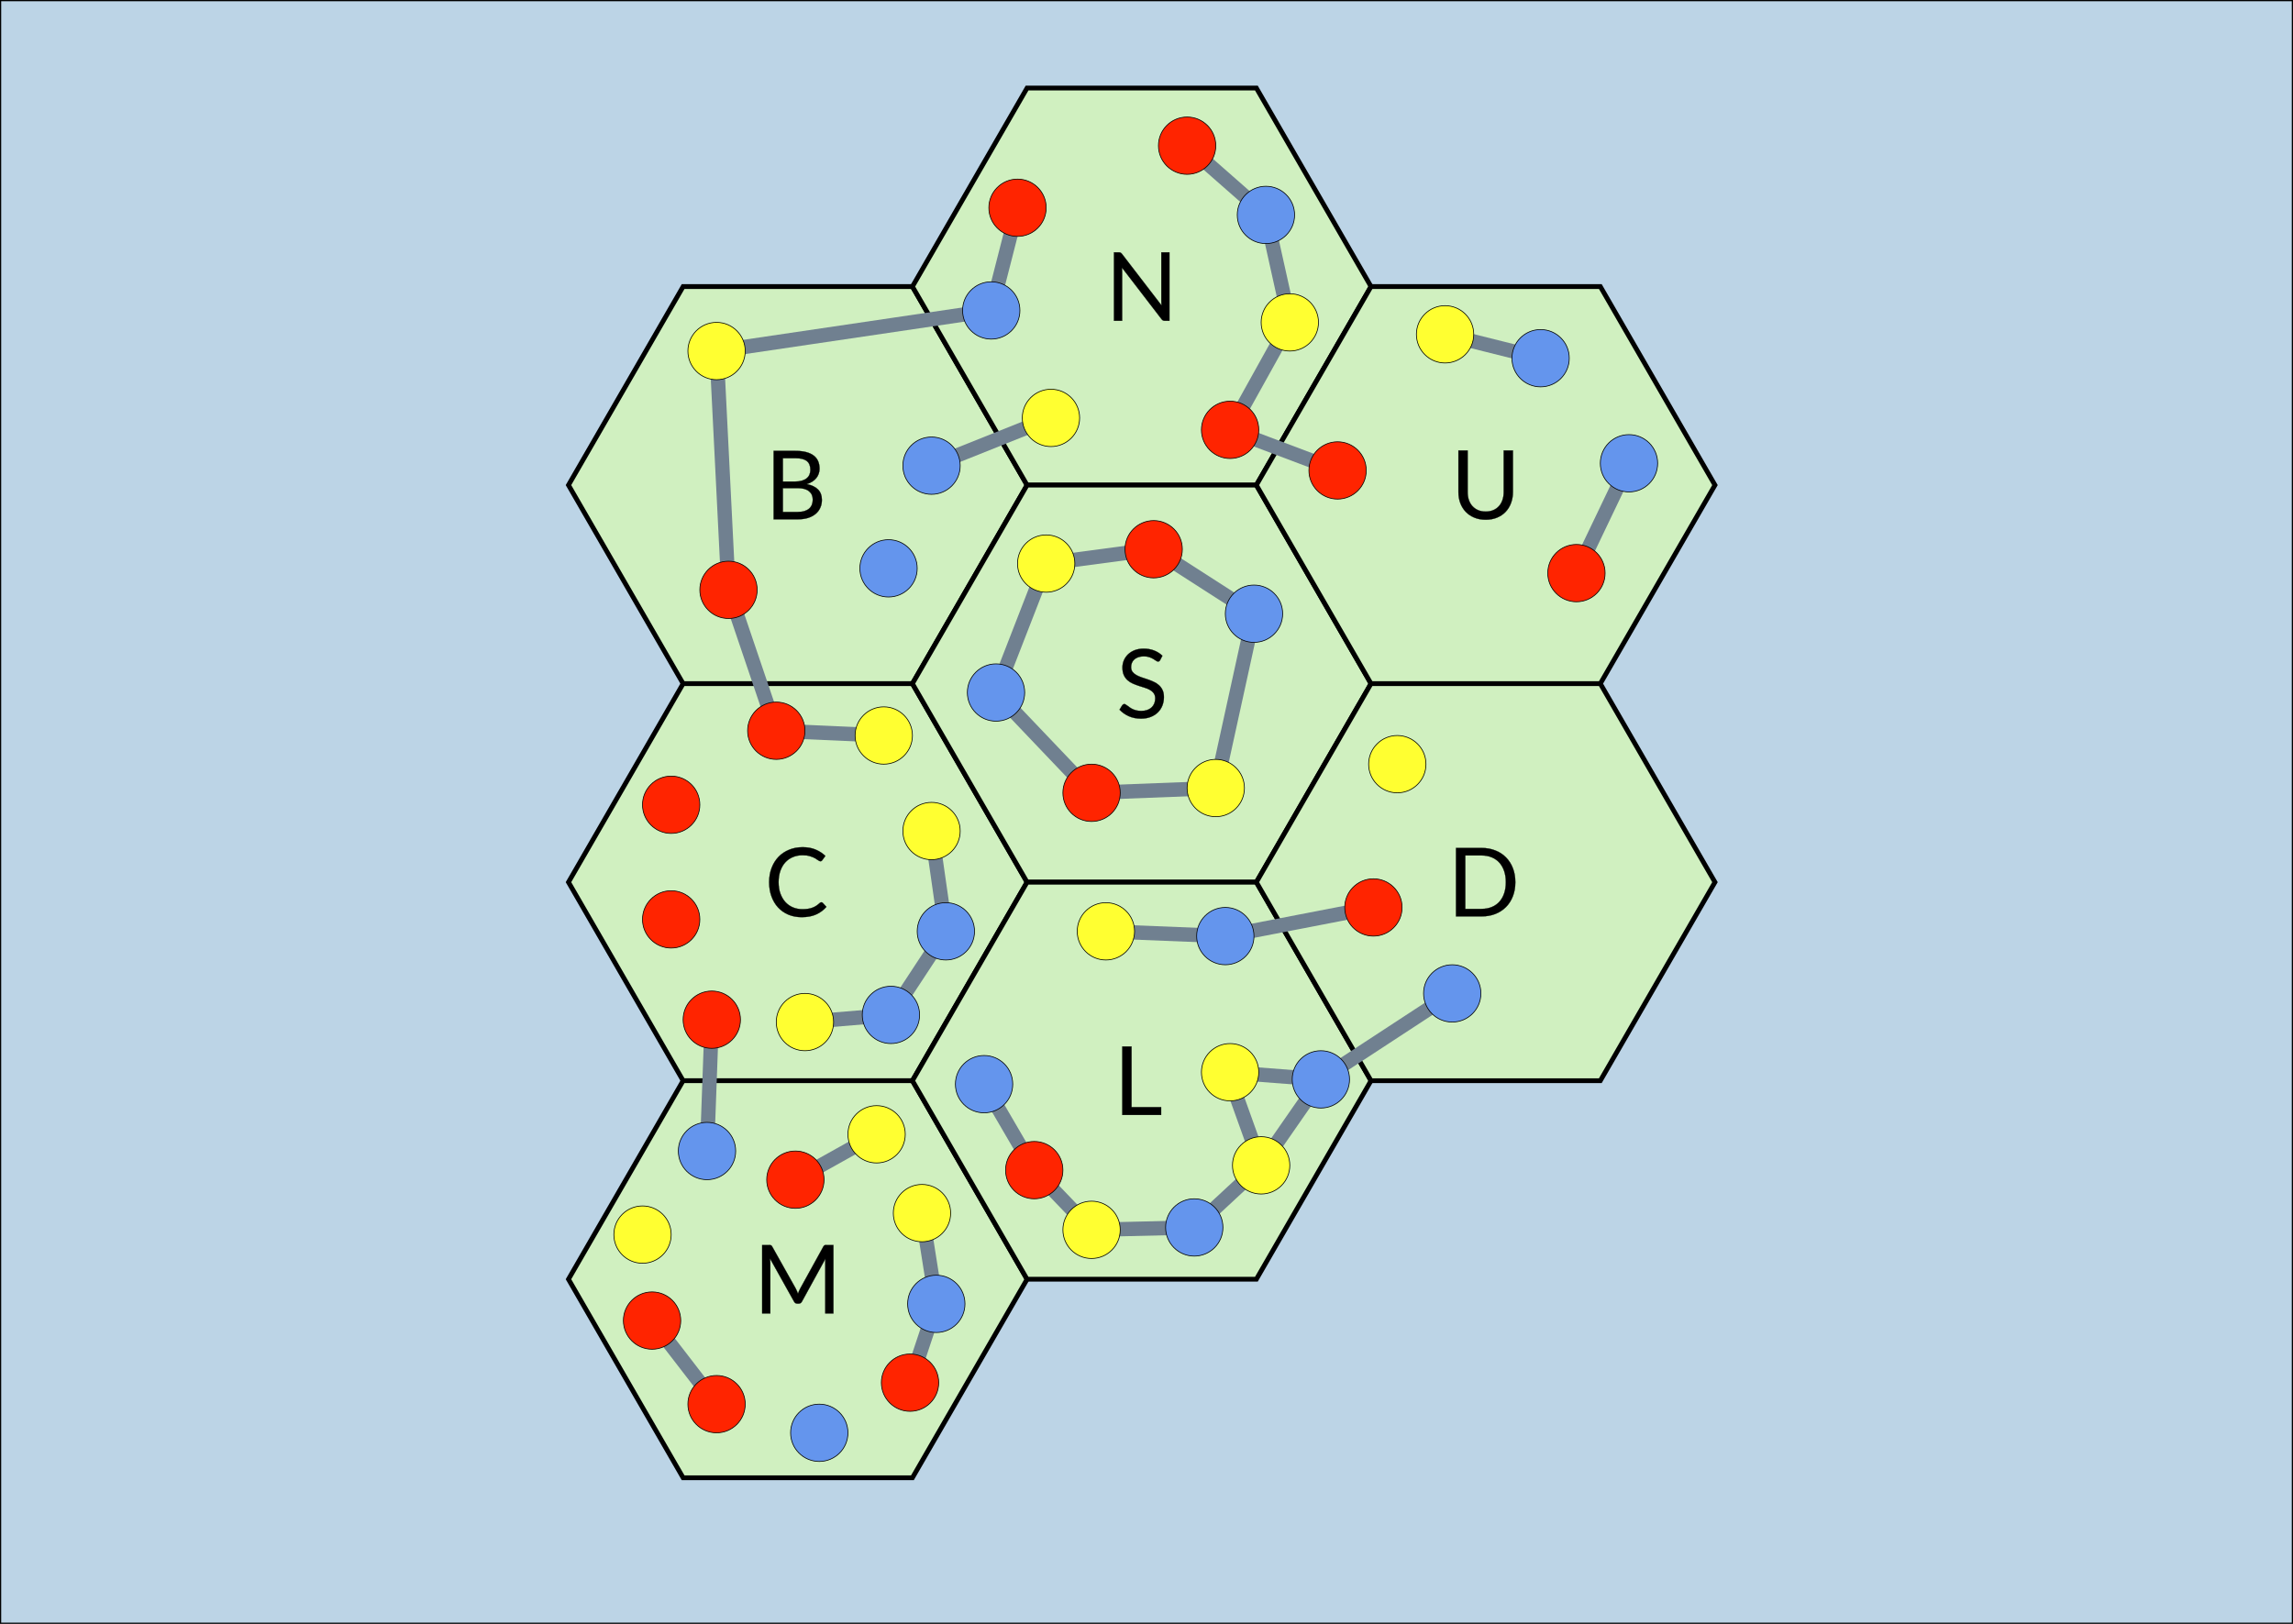 <svg xmlns="http://www.w3.org/2000/svg" width="960" height="680" viewbox="0 0 960 680">
	<rect width="100%" height="100%" fill="#333333" stroke="none"/>
	<rect x="0" y="0" width="960" height="680" style="fill:#bcd4e6;stroke:#000000;stoke-width:2px"/>
	<polygon style="fill:#d0f0c0;stroke:#000000;stroke-width:2px" points="430.00,203.14 382.00,286.28 286.00,286.28 238.00,203.14 286.00,120.00 382.00,120.00"/>
	<polygon style="fill:#d0f0c0;stroke:#000000;stroke-width:2px" points="430.00,369.42 382.00,452.55 286.00,452.55 238.00,369.42 286.00,286.28 382.00,286.28"/>
	<polygon style="fill:#d0f0c0;stroke:#000000;stroke-width:2px" points="430.00,535.69 382.00,618.83 286.00,618.83 238.00,535.69 286.00,452.55 382.00,452.55"/>
	<polygon style="fill:#d0f0c0;stroke:#000000;stroke-width:2px" points="574.00,120.00 526.00,203.14 430.00,203.14 382.00,120.00 430.00,36.86 526.00,36.86"/>
	<polygon style="fill:#d0f0c0;stroke:#000000;stroke-width:2px" points="574.00,286.28 526.00,369.42 430.00,369.42 382.00,286.28 430.00,203.14 526.00,203.14"/>
	<polygon style="fill:#d0f0c0;stroke:#000000;stroke-width:2px" points="574.00,452.55 526.00,535.69 430.00,535.69 382.00,452.55 430.00,369.42 526.00,369.42"/>
	<polygon style="fill:#d0f0c0;stroke:#000000;stroke-width:2px" points="718.00,203.14 670.00,286.28 574.00,286.28 526.00,203.14 574.00,120.00 670.00,120.00"/>
	<polygon style="fill:#d0f0c0;stroke:#000000;stroke-width:2px" points="718.00,369.42 670.00,452.55 574.00,452.55 526.00,369.42 574.00,286.28 670.00,286.28"/>
	<line x1="497" y1="61" x2="530" y2="90" style="stroke:#708090;stroke-width:6px"/>
	<line x1="530" y1="90" x2="540" y2="135" style="stroke:#708090;stroke-width:6px"/>
	<line x1="540" y1="135" x2="515" y2="180" style="stroke:#708090;stroke-width:6px"/>
	<line x1="426" y1="87" x2="415" y2="130" style="stroke:#708090;stroke-width:6px"/>
	<line x1="515" y1="180" x2="560" y2="197" style="stroke:#708090;stroke-width:6px"/>
	<line x1="605" y1="140" x2="645" y2="150" style="stroke:#708090;stroke-width:6px"/>
	<line x1="682" y1="194" x2="660" y2="240" style="stroke:#708090;stroke-width:6px"/>
	<line x1="415" y1="130" x2="300" y2="147" style="stroke:#708090;stroke-width:6px"/>
	<line x1="300" y1="147" x2="305" y2="247" style="stroke:#708090;stroke-width:6px"/>
	<line x1="440" y1="175" x2="390" y2="195" style="stroke:#708090;stroke-width:6px"/>
	<line x1="438" y1="236" x2="483" y2="230" style="stroke:#708090;stroke-width:6px"/>
	<line x1="483" y1="230" x2="525" y2="257" style="stroke:#708090;stroke-width:6px"/>
	<line x1="525" y1="257" x2="509" y2="330" style="stroke:#708090;stroke-width:6px"/>
	<line x1="509" y1="330" x2="457" y2="332" style="stroke:#708090;stroke-width:6px"/>
	<line x1="457" y1="332" x2="417" y2="290" style="stroke:#708090;stroke-width:6px"/>
	<line x1="417" y1="290" x2="438" y2="236" style="stroke:#708090;stroke-width:6px"/>
	<line x1="305" y1="247" x2="325" y2="306" style="stroke:#708090;stroke-width:6px"/>
	<line x1="325" y1="306" x2="370" y2="308" style="stroke:#708090;stroke-width:6px"/>
	<line x1="390" y1="348" x2="396" y2="390" style="stroke:#708090;stroke-width:6px"/>
	<line x1="396" y1="390" x2="373" y2="425" style="stroke:#708090;stroke-width:6px"/>
	<line x1="373" y1="425" x2="337" y2="428" style="stroke:#708090;stroke-width:6px"/>
	<line x1="463" y1="390" x2="513" y2="392" style="stroke:#708090;stroke-width:6px"/>
	<line x1="513" y1="392" x2="575" y2="380" style="stroke:#708090;stroke-width:6px"/>
	<line x1="553" y1="452" x2="608" y2="416" style="stroke:#708090;stroke-width:6px"/>
	<line x1="514" y1="449" x2="553" y2="452" style="stroke:#708090;stroke-width:6px"/>
	<line x1="514" y1="449" x2="528" y2="488" style="stroke:#708090;stroke-width:6px"/>
	<line x1="553" y1="452" x2="528" y2="488" style="stroke:#708090;stroke-width:6px"/>
	<line x1="528" y1="488" x2="500" y2="514" style="stroke:#708090;stroke-width:6px"/>
	<line x1="500" y1="514" x2="457" y2="515" style="stroke:#708090;stroke-width:6px"/>
	<line x1="457" y1="515" x2="433" y2="490" style="stroke:#708090;stroke-width:6px"/>
	<line x1="433" y1="490" x2="412" y2="454" style="stroke:#708090;stroke-width:6px"/>
	<line x1="296" y1="482" x2="298" y2="427" style="stroke:#708090;stroke-width:6px"/>
	<line x1="333" y1="494" x2="367" y2="475" style="stroke:#708090;stroke-width:6px"/>
	<line x1="386" y1="508" x2="392" y2="546" style="stroke:#708090;stroke-width:6px"/>
	<line x1="392" y1="546" x2="381" y2="579" style="stroke:#708090;stroke-width:6px"/>
	<line x1="300" y1="588" x2="273" y2="553" style="stroke:#708090;stroke-width:6px"/>
	<circle cx="497" cy="61" r="12" style="fill:#ff2400;stroke:#000000;stroke-width:0.3px"/>
	<circle cx="530" cy="90" r="12" style="fill:#6495ed;stroke:#000000;stroke-width:0.3px"/>
	<circle cx="540" cy="135" r="12" style="fill:#ffff31;stroke:#000000;stroke-width:0.3px"/>
	<circle cx="515" cy="180" r="12" style="fill:#ff2400;stroke:#000000;stroke-width:0.3px"/>
	<circle cx="426" cy="87" r="12" style="fill:#ff2400;stroke:#000000;stroke-width:0.3px"/>
	<circle cx="415" cy="130" r="12" style="fill:#6495ed;stroke:#000000;stroke-width:0.3px"/>
	<circle cx="440" cy="175" r="12" style="fill:#ffff31;stroke:#000000;stroke-width:0.3px"/>
	<circle cx="605" cy="140" r="12" style="fill:#ffff31;stroke:#000000;stroke-width:0.3px"/>
	<circle cx="645" cy="150" r="12" style="fill:#6495ed;stroke:#000000;stroke-width:0.3px"/>
	<circle cx="682" cy="194" r="12" style="fill:#6495ed;stroke:#000000;stroke-width:0.3px"/>
	<circle cx="660" cy="240" r="12" style="fill:#ff2400;stroke:#000000;stroke-width:0.3px"/>
	<circle cx="560" cy="197" r="12" style="fill:#ff2400;stroke:#000000;stroke-width:0.3px"/>
	<circle cx="300" cy="147" r="12" style="fill:#ffff31;stroke:#000000;stroke-width:0.3px"/>
	<circle cx="390" cy="195" r="12" style="fill:#6495ed;stroke:#000000;stroke-width:0.3px"/>
	<circle cx="372" cy="238" r="12" style="fill:#6495ed;stroke:#000000;stroke-width:0.3px"/>
	<circle cx="305" cy="247" r="12" style="fill:#ff2400;stroke:#000000;stroke-width:0.3px"/>
	<circle cx="438" cy="236" r="12" style="fill:#ffff31;stroke:#000000;stroke-width:0.3px"/>
	<circle cx="483" cy="230" r="12" style="fill:#ff2400;stroke:#000000;stroke-width:0.3px"/>
	<circle cx="525" cy="257" r="12" style="fill:#6495ed;stroke:#000000;stroke-width:0.3px"/>
	<circle cx="509" cy="330" r="12" style="fill:#ffff31;stroke:#000000;stroke-width:0.3px"/>
	<circle cx="457" cy="332" r="12" style="fill:#ff2400;stroke:#000000;stroke-width:0.3px"/>
	<circle cx="417" cy="290" r="12" style="fill:#6495ed;stroke:#000000;stroke-width:0.3px"/>
	<circle cx="585" cy="320" r="12" style="fill:#ffff31;stroke:#000000;stroke-width:0.3px"/>
	<circle cx="575" cy="380" r="12" style="fill:#ff2400;stroke:#000000;stroke-width:0.3px"/>
	<circle cx="608" cy="416" r="12" style="fill:#6495ed;stroke:#000000;stroke-width:0.3px"/>
	<circle cx="325" cy="306" r="12" style="fill:#ff2400;stroke:#000000;stroke-width:0.3px"/>
	<circle cx="370" cy="308" r="12" style="fill:#ffff31;stroke:#000000;stroke-width:0.3px"/>
	<circle cx="390" cy="348" r="12" style="fill:#ffff31;stroke:#000000;stroke-width:0.3px"/>
	<circle cx="396" cy="390" r="12" style="fill:#6495ed;stroke:#000000;stroke-width:0.3px"/>
	<circle cx="373" cy="425" r="12" style="fill:#6495ed;stroke:#000000;stroke-width:0.3px"/>
	<circle cx="337" cy="428" r="12" style="fill:#ffff31;stroke:#000000;stroke-width:0.3px"/>
	<circle cx="298" cy="427" r="12" style="fill:#ff2400;stroke:#000000;stroke-width:0.3px"/>
	<circle cx="281" cy="385" r="12" style="fill:#ff2400;stroke:#000000;stroke-width:0.3px"/>
	<circle cx="281" cy="337" r="12" style="fill:#ff2400;stroke:#000000;stroke-width:0.3px"/>
	<circle cx="463" cy="390" r="12" style="fill:#ffff31;stroke:#000000;stroke-width:0.3px"/>
	<circle cx="513" cy="392" r="12" style="fill:#6495ed;stroke:#000000;stroke-width:0.3px"/>
	<circle cx="515" cy="449" r="12" style="fill:#ffff31;stroke:#000000;stroke-width:0.3px"/>
	<circle cx="553" cy="452" r="12" style="fill:#6495ed;stroke:#000000;stroke-width:0.3px"/>
	<circle cx="528" cy="488" r="12" style="fill:#ffff31;stroke:#000000;stroke-width:0.3px"/>
	<circle cx="500" cy="514" r="12" style="fill:#6495ed;stroke:#000000;stroke-width:0.3px"/>
	<circle cx="457" cy="515" r="12" style="fill:#ffff31;stroke:#000000;stroke-width:0.3px"/>
	<circle cx="433" cy="490" r="12" style="fill:#ff2400;stroke:#000000;stroke-width:0.3px"/>
	<circle cx="412" cy="454" r="12" style="fill:#6495ed;stroke:#000000;stroke-width:0.3px"/>
	<circle cx="296" cy="482" r="12" style="fill:#6495ed;stroke:#000000;stroke-width:0.3px"/>
	<circle cx="333" cy="494" r="12" style="fill:#ff2400;stroke:#000000;stroke-width:0.3px"/>
	<circle cx="367" cy="475" r="12" style="fill:#ffff31;stroke:#000000;stroke-width:0.3px"/>
	<circle cx="386" cy="508" r="12" style="fill:#ffff31;stroke:#000000;stroke-width:0.3px"/>
	<circle cx="392" cy="546" r="12" style="fill:#6495ed;stroke:#000000;stroke-width:0.3px"/>
	<circle cx="381" cy="579" r="12" style="fill:#ff2400;stroke:#000000;stroke-width:0.3px"/>
	<circle cx="343" cy="600" r="12" style="fill:#6495ed;stroke:#000000;stroke-width:0.3px"/>
	<circle cx="300" cy="588" r="12" style="fill:#ff2400;stroke:#000000;stroke-width:0.3px"/>
	<circle cx="273" cy="553" r="12" style="fill:#ff2400;stroke:#000000;stroke-width:0.3px"/>
	<circle cx="269" cy="517" r="12" style="fill:#ffff31;stroke:#000000;stroke-width:0.3px"/>
	<path style="stroke:#000000;stroke-width:0.1px" d="m 468.39,105.67 q 0.26,0 0.44,0.04 0.18,0.02 0.32,0.1 0.14,0.06 0.28,0.2 0.14,0.12 0.3,0.32 l 16.58,21.58 q -0.04,-0.52 -0.08,-1 -0.02,-0.5 -0.02,-0.94 v -20.3 h 3.4 v 28.66 h -1.94 q -0.46,0 -0.78,-0.16 -0.3,-0.16 -0.6,-0.54 l -16.58,-21.58 q 0.04,0.5 0.06,0.98 0.02,0.48 0.02,0.88 v 20.42 h -3.4 v -28.66 z" />
	<path style="stroke:#000000;stroke-width:0.1px" d="m 634.42,369.43 q 0,3.22 -1.02,5.86 -1.02,2.64 -2.88,4.52 -1.86,1.88 -4.48,2.92 -2.60,1.02 -5.76,1.02 h -10.70 v -28.66 h 10.70 q 3.16,0 5.76,1.04 2.62,1.02 4.48,2.92 1.86,1.88 2.88,4.52 1.02,2.64 1.02,5.86 z m -3.98,0 q 0,-2.64 -0.72,-4.72 -0.72,-2.08 -2.04,-3.52 -1.32,-1.44 -3.20,-2.20 -1.88,-0.76 -4.20,-0.76 h -6.82 v 22.38 h 6.82 q 2.32,0 4.20,-0.76 1.88,-0.76 3.20,-2.18 1.32,-1.44 2.04,-3.52 0.72,-2.08 0.72,-4.72 z" />
	<path style="stroke:#000000;stroke-width:0.1px" d="m 485.71,276.43 q -0.18,0.30 -0.40,0.46 -0.20,0.14 -0.50,0.14 -0.34,0 -0.80,-0.34 -0.46,-0.34 -1.16,-0.74 -0.68,-0.42 -1.66,-0.76 -0.96,-0.34 -2.34,-0.34 -1.30,0 -2.30,0.36 -0.98,0.34 -1.66,0.94 -0.66,0.60 -1.00,1.42 -0.34,0.80 -0.34,1.74 0,1.20 0.58,2.00 0.60,0.78 1.56,1.34 0.98,0.56 2.20,0.98 1.24,0.40 2.52,0.84 1.30,0.44 2.52,1.00 1.24,0.54 2.20,1.38 0.98,0.84 1.56,2.06 0.60,1.22 0.60,3.00 0,1.88 -0.64,3.54 -0.64,1.64 -1.88,2.86 -1.22,1.22 -3.02,1.92 -1.78,0.70 -4.06,0.70 -2.80,0 -5.08,-1.00 -2.28,-1.02 -3.90,-2.74 l 1.12,-1.84 q 0.16,-0.22 0.38,-0.36 0.24,-0.16 0.52,-0.16 0.26,0 0.58,0.22 0.34,0.20 0.76,0.52 0.42,0.32 0.96,0.70 0.54,0.38 1.22,0.70 0.70,0.32 1.58,0.54 0.88,0.20 1.98,0.20 1.38,0 2.46,-0.38 1.08,-0.38 1.82,-1.06 0.76,-0.7 1.16,-1.66 0.40,-0.96 0.40,-2.14 0,-1.30 -0.60,-2.12 -0.58,-0.84 -1.54,-1.40 -0.96,-0.56 -2.20,-0.94 -1.24,-0.40 -2.52,-0.80 -1.28,-0.42 -2.52,-0.96 -1.24,-0.54 -2.20,-1.40 -0.96,-0.86 -1.56,-2.14 -0.58,-1.30 -0.58,-3.20 0,-1.52 0.58,-2.94 0.60,-1.42 1.72,-2.52 1.14,-1.1 2.78,-1.76 1.66,-0.66 3.80,-0.66 2.40,0 4.36,0.76 1.98,0.76 3.48,2.20 z" />
	<path style="stroke:#000000;stroke-width:0.1px" d="m 323.90,217.47 v -28.66 h 9.14 q 2.64,0 4.54,0.52 1.92,0.52 3.14,1.48 1.24,0.96 1.82,2.36 0.58,1.38 0.58,3.12 0,1.06 -0.34,2.04 -0.32,0.98 -0.98,1.82 -0.66,0.84 -1.68,1.50 -1.00,0.66 -2.36,1.08 3.14,0.62 4.74,2.26 1.60,1.64 1.60,4.32 0,1.82 -0.68,3.32 -0.66,1.50 -1.96,2.58 -1.28,1.08 -3.16,1.68 -1.88,0.58 -4.28,0.58 z m 3.86,-13.06 v 9.98 h 6.20 q 1.66,0 2.86,-0.38 1.20,-0.38 1.96,-1.06 0.78,-0.70 1.14,-1.64 0.36,-0.96 0.36,-2.10 0,-2.22 -1.58,-3.50 -1.58,-1.30 -4.74,-1.30 z m 0,-2.76 h 5.12 q 1.64,0 2.84,-0.36 1.22,-0.36 2.00,-1.00 0.80,-0.64 1.18,-1.54 0.38,-0.92 0.38,-2.00 0,-2.54 -1.52,-3.70 -1.52,-1.18 -4.72,-1.18 h -5.28 z" />
	<path style="stroke:#000000;stroke-width:0.1px" d="m 343.89,377.83 q 0.32,0 0.56,0.26 l 1.54,1.66 q -1.76,2.04 -4.28,3.18 -2.50,1.14 -6.06,1.14 -3.08,0 -5.60,-1.06 -2.52,-1.08 -4.30,-3.00 -1.78,-1.94 -2.76,-4.64 -0.98,-2.70 -0.98,-5.94 0,-3.24 1.02,-5.94 1.02,-2.70 2.86,-4.64 1.86,-1.94 4.44,-3.00 2.58,-1.08 5.70,-1.08 3.06,0 5.40,0.98 2.34,0.98 4.12,2.66 l -1.28,1.78 q -0.12,0.20 -0.32,0.34 -0.18,0.12 -0.50,0.12 -0.36,0 -0.88,-0.38 -0.52,-0.40 -1.36,-0.88 -0.84,-0.48 -2.10,-0.86 -1.26,-0.40 -3.10,-0.40 -2.22,0 -4.06,0.78 -1.84,0.76 -3.18,2.22 -1.32,1.46 -2.06,3.56 -0.74,2.10 -0.74,4.74 0,2.68 0.76,4.78 0.78,2.10 2.10,3.56 1.34,1.44 3.14,2.20 1.82,0.76 3.92,0.76 1.28,0 2.30,-0.14 1.04,-0.16 1.90,-0.48 0.88,-0.32 1.62,-0.80 0.76,-0.50 1.50,-1.18 0.34,-0.30 0.68,-0.30 z" />
	<path style="stroke:#000000;stroke-width:0.1px" d="m 333.19,539.66 q 0.24,0.48 0.46,1.02 0.22,0.52 0.44,1.04 0.20,-0.54 0.42,-1.06 0.22,-0.54 0.48,-1.02 l 9.72,-17.62 q 0.24,-0.46 0.52,-0.56 0.30,-0.10 0.82,-0.10 h 2.86 v 28.66 h -3.40 v -21.06 q 0,-0.42 0.02,-0.90 0.02,-0.48 0.06,-0.98 l -9.82,17.92 q -0.46,0.90 -1.40,0.90 h -0.56 q -0.94,0 -1.40,-0.9 l -10.04,-17.98 q 0.06,0.52 0.08,1.02 0.04,0.50 0.04,0.92 v 21.06 h -3.40 v -28.66 h 2.86 q 0.52,0 0.80,0.10 0.28,0.10 0.54,0.56 z" />
	<path style="stroke:#000000;stroke-width:0.1px" d="m 622.01,214.22 q 1.78,0 3.18,-0.60 1.40,-0.60 2.36,-1.68 0.98,-1.08 1.48,-2.58 0.52,-1.50 0.52,-3.30 v -17.42 h 3.86 v 17.42 q 0,2.48 -0.80,4.60 -0.78,2.12 -2.26,3.68 -1.46,1.54 -3.58,2.42 -2.12,0.88 -4.76,0.88 -2.64,0 -4.76,-0.88 -2.12,-0.88 -3.60,-2.42 -1.48,-1.56 -2.28,-3.68 -0.78,-2.12 -0.78,-4.60 v -17.42 h 3.86 v 17.40 q 0,1.80 0.50,3.30 0.52,1.50 1.48,2.58 0.98,1.08 2.38,1.70 1.42,0.60 3.20,0.60 z" />
	<path style="stroke:#000000;stroke-width:0.1px" d="m 473.73,463.63 h 12.40 v 3.26 h -16.26 v -28.66 h 3.86 z" />
</svg>
